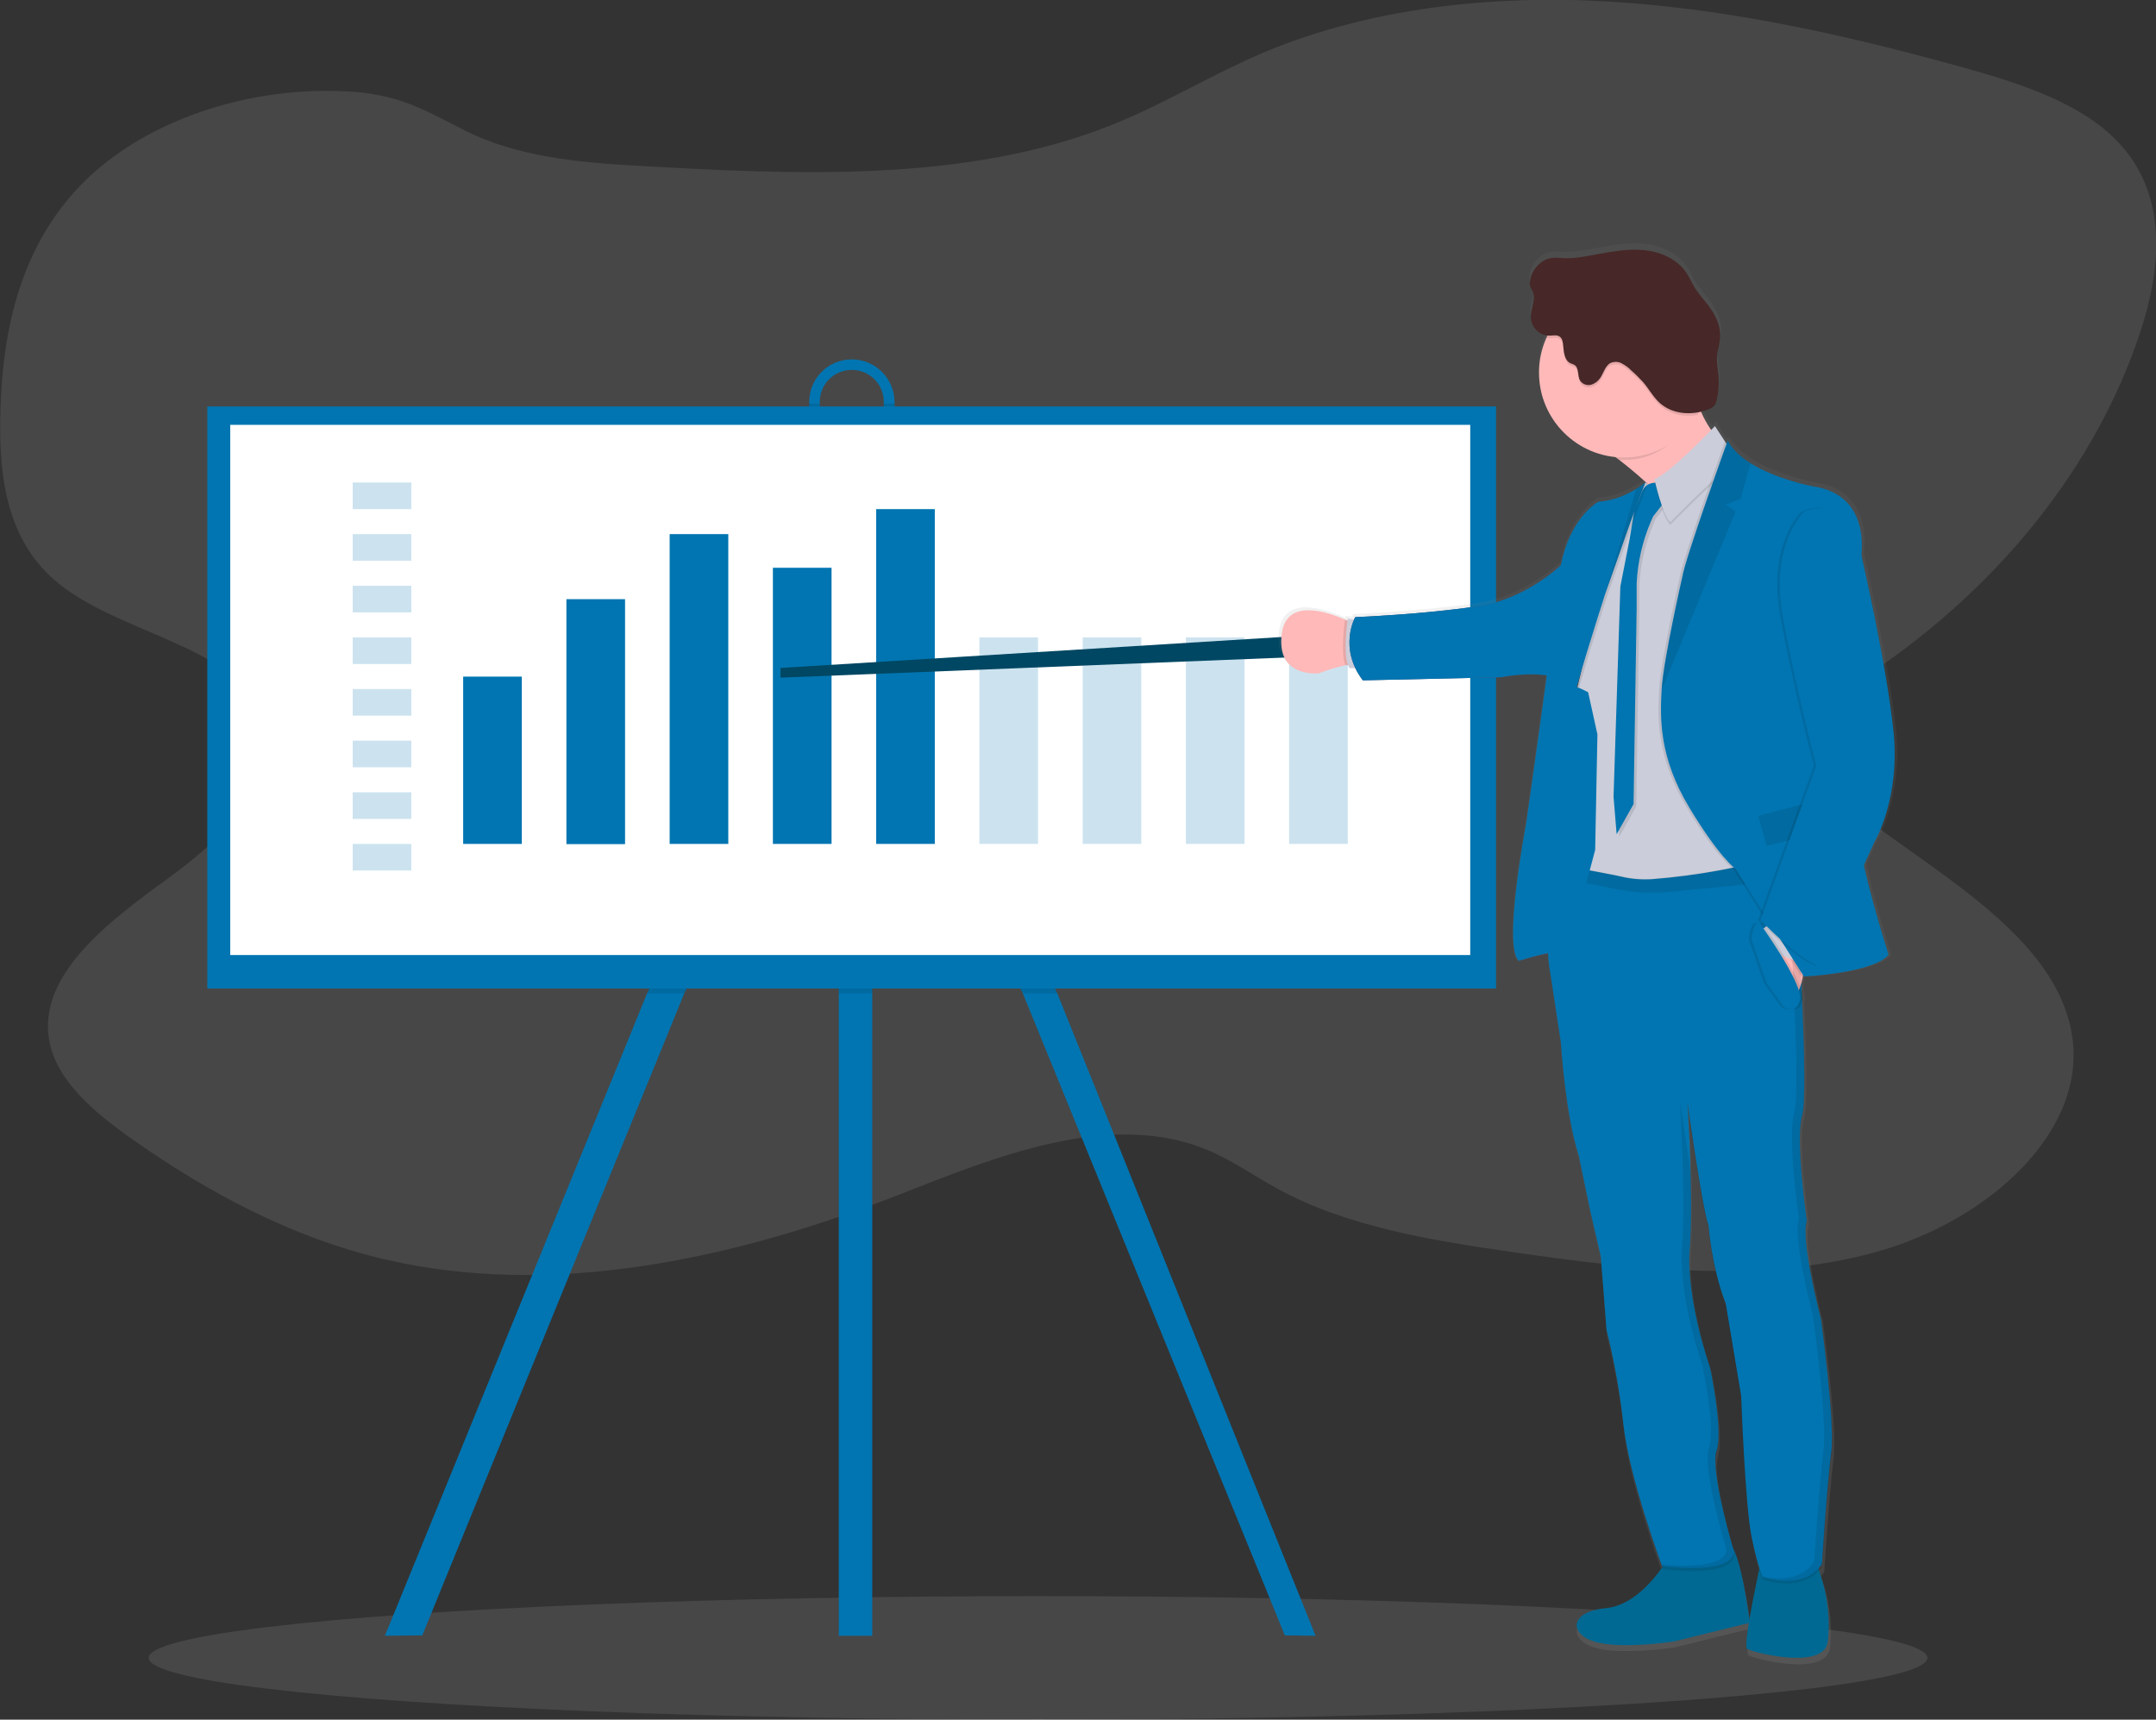 <?xml version="1.0" encoding="utf-8"?>
<!-- Generator: Adobe Illustrator 23.1.0, SVG Export Plug-In . SVG Version: 6.00 Build 0)  -->
<svg version="1.1" id="b8be6891-8c6c-471d-9cef-5646484caaf2"
	 xmlns="http://www.w3.org/2000/svg" xmlns:xlink="http://www.w3.org/1999/xlink" x="0px" y="0px" viewBox="0 0 1044.1 832.6"
	 style="enable-background:new 0 0 1044.1 832.6;" xml:space="preserve">
<rect x="0" y="0" width="1044.1" height="832.6" fill="#333333" stroke="none"/>
<style type="text/css">
	.st0{opacity:0.1;fill:#FFFFFF;enable-background:new    ;}
	.st1{fill:#0175B1;}
	.st2{opacity:0.1;enable-background:new    ;}
	.st3{fill:#FFFFFF;}
	.st4{opacity:0.2;}
	.st5{fill:#004763;}
	.st6{fill:url(#SVGID_1_);}
	.st7{fill:#006993;}
	.st8{fill:#FFB9B9;}
	.st9{fill:#CBCDDA;}
	.st10{fill:#4C4C78;}
	.st11{fill:none;stroke:#0000FF;stroke-miterlimit:10;}
	.st12{fill:#472727;}
	.st13{opacity:0.1;}
</style>
<g>
	<path class="st0" d="M34.1,95.1c-26.8,31.4-33.6,71.3-34,109.4c-0.3,26.9,3.4,56.1,25.9,76c29.6,26.1,86.4,31.3,101.1,64.7
		c13,29.7-17.3,59.5-46.3,80.5s-62.4,46.6-57,77.8c3.4,19.9,22.3,35.5,41.1,48.7c35.8,25,76,46.9,121.3,57.5
		c82.3,19.3,171.1-0.7,248.2-30.9c47.5-18.6,102.5-41.4,149.7-22.3c12.4,5.1,23,12.7,34.5,19c33.3,18.3,74.1,25,113.7,30.7
		c58.1,8.4,119.2,15.4,175.1,0.3c56-15.2,104.4-59.5,95.8-106.7c-8.1-44.5-59.5-73.5-100.5-104c-14.5-10.7-29.2-25-25.6-40.6
		c2.9-12.4,16.3-21,28.3-29c63.2-42.3,109.6-100.8,130.9-164.9c10.1-30.2,13.7-65.1-8.8-90.6c-18.1-20.6-49.2-30.4-78.8-38.6
		C893.9,17,837.6,4.3,779.9,0.8S662.6,4,611.3,25.7c-24.6,10.5-46.8,24.2-71.7,34.3c-70.4,28.6-153.4,24.7-232,20.2
		c-28.1-1.6-57.4-4.5-81.8-16.7c-21-10.6-33-18.2-59-19.3C116,41.8,63.2,60.9,34.1,95.1z"/>
	<title>business plan</title>
	<ellipse class="st0" cx="502.7" cy="802.7" rx="430.7" ry="29.9"/>
	<polygon class="st1" points="414.5,310.4 413.4,312.6 406.2,327.3 331.4,480.9 204.5,791.8 186.4,792 313.4,480.9 399.9,303.1 
		406.2,306.3 413.4,309.8 	"/>
	<polygon class="st1" points="637.1,792 622.2,791.8 495.3,480.9 422.5,331.3 413.4,312.6 412.3,310.4 413.4,309.8 422.5,305.3 
		426.8,303.1 512,480.9 	"/>
	<rect x="406.2" y="261.4" class="st1" width="16.2" height="530.6"/>
	<path class="st1" d="M412.5,174c-11.4,0-20.6,9.2-20.6,20.6v7.4c-0.3,11.4,8.8,20.9,20.2,21.1s20.9-8.8,21.1-20.2
		c0-0.3,0-0.6,0-0.9v-7.4C433.1,183.2,423.9,174,412.5,174z M428,202c0,8.6-6.9,15.5-15.5,15.5S397,210.5,397,202v-7.4
		c0-8.6,6.9-15.5,15.5-15.5S428,186,428,194.6l0,0V202z"/>
	<polygon class="st2" points="512,480.9 495.3,480.9 422.5,331.3 422.5,480.9 406.2,480.9 406.2,327.3 331.4,480.9 313.4,480.9 
		399.9,303.1 406.2,306.3 406.2,261.4 422.5,261.4 422.5,305.3 426.8,303.1 	"/>
	<path class="st2" d="M433.1,195.4v6.6c0.3,11.4-8.8,20.9-20.2,21.1s-20.9-8.8-21.1-20.2c0-0.3,0-0.6,0-0.9v-6.6h5.2v6.6
		c0,8.6,6.9,15.5,15.5,15.5S428,210.6,428,202v-6.6H433.1z"/>
	<rect x="100.4" y="196.8" class="st1" width="624.1" height="281.8"/>
	<rect x="111.5" y="205.7" class="st3" width="600.5" height="256.7"/>
	<g class="st4">
		<rect x="170.8" y="233.6" class="st1" width="28.4" height="12.9"/>
	</g>
	<g class="st4">
		<rect x="170.8" y="258.6" class="st1" width="28.4" height="12.9"/>
	</g>
	<g class="st4">
		<rect x="170.8" y="283.6" class="st1" width="28.4" height="12.9"/>
	</g>
	<g class="st4">
		<rect x="170.8" y="308.6" class="st1" width="28.4" height="12.9"/>
	</g>
	<g class="st4">
		<rect x="170.8" y="333.6" class="st1" width="28.4" height="12.9"/>
	</g>
	<g class="st4">
		<rect x="170.8" y="358.6" class="st1" width="28.4" height="12.9"/>
	</g>
	<g class="st4">
		<rect x="170.8" y="383.6" class="st1" width="28.4" height="12.9"/>
	</g>
	<g class="st4">
		<rect x="170.8" y="408.6" class="st1" width="28.4" height="12.9"/>
	</g>
	<g class="st4">
		<rect x="224.3" y="421.6" class="st3" width="28.4" height="12.9"/>
	</g>
	<g class="st4">
		<rect x="274.3" y="421.6" class="st3" width="28.4" height="12.9"/>
	</g>
	<g class="st4">
		<rect x="324.3" y="421.6" class="st3" width="28.4" height="12.9"/>
	</g>
	<g class="st4">
		<rect x="374.3" y="421.6" class="st3" width="28.4" height="12.9"/>
	</g>
	<g class="st4">
		<rect x="424.3" y="421.6" class="st3" width="28.4" height="12.9"/>
	</g>
	<g class="st4">
		<rect x="474.3" y="421.6" class="st3" width="28.4" height="12.9"/>
	</g>
	<g class="st4">
		<rect x="524.3" y="421.6" class="st3" width="28.4" height="12.9"/>
	</g>
	<g class="st4">
		<rect x="574.3" y="421.6" class="st3" width="28.4" height="12.9"/>
	</g>
	<g class="st4">
		<rect x="624.3" y="421.6" class="st3" width="28.4" height="12.9"/>
	</g>
	<rect x="224.3" y="327.6" class="st1" width="28.4" height="81"/>
	<rect x="274.3" y="290.1" class="st1" width="28.4" height="118.6"/>
	<rect x="324.3" y="258.6" class="st1" width="28.4" height="150"/>
	<rect x="374.3" y="274.9" class="st1" width="28.4" height="133.7"/>
	<rect x="424.3" y="246.5" class="st1" width="28.4" height="162.1"/>
	<g class="st4">
		<rect x="474.3" y="308.6" class="st1" width="28.4" height="100"/>
	</g>
	<g class="st4">
		<rect x="524.3" y="308.6" class="st1" width="28.4" height="100"/>
	</g>
	<g class="st4">
		<rect x="574.3" y="308.6" class="st1" width="28.4" height="100"/>
	</g>
	<g class="st4">
		<rect x="624.3" y="308.6" class="st1" width="28.4" height="100"/>
	</g>
	<polygon class="st5" points="621,308.4 378,323.4 378,328.1 626.2,318.2 	"/>
	
		<linearGradient id="SVGID_1_" gradientUnits="userSpaceOnUse" x1="-19.67" y1="-7.399" x2="-19.67" y2="680.407" gradientTransform="matrix(1 0 0 -1 788.63 798.28)">
		<stop  offset="0" style="stop-color:#808080;stop-opacity:0.25"/>
		<stop  offset="0.54" style="stop-color:#808080;stop-opacity:0.12"/>
		<stop  offset="1" style="stop-color:#808080;stop-opacity:0.1"/>
	</linearGradient>
	<path class="st6" d="M908.9,407.1c0,0,12.7-20.9,9.3-53.7s-15.6-85.9-15.6-85.9s5.3-29.8-23.5-33.9c0,0-17.9-3.3-30.7-11.4
		c-4.8-3-8.8-6.6-11-11c0,0-0.2,0.5-0.5,1.4c-0.3-0.4-0.5-0.9-0.8-1.4c0,0-0.1,0.2-0.2,0.5l-4.9-7.6c0,0-0.7,0.7-1.8,1.9
		c-2-2.8-3.6-5.8-5-9c1.2-0.3,2.4-0.7,3.6-1.1c1.1-0.4,2.1-1,2.9-1.9c0.7-1,1.2-2.1,1.3-3.3c0.8-3.8,1-7.7,0.7-11.6
		c-0.3-3-0.9-6-0.7-9.1c0.2-3.3,1.4-6.4,1.5-9.6c0.3-5.7-2.6-11.2-6.1-15.8c-2.1-2.7-4.5-5.2-6.3-8.1c-1.6-2.5-2.7-5.3-4.4-7.8
		c-4-5.7-10.7-9.1-17.5-10.3s-13.9-0.4-20.7,0.7c-6,1-12,2.4-18,2.8c-5.2,0.3-9.5-1.5-14.3,2c-3.2,2.4-5.3,6-5.6,10
		c-0.1,0.7,0,1.3,0.2,2c0.3,0.7,0.6,1.3,1,1.9c2.1,4.2-1.1,9.2-0.7,13.9c0.5,4.3,3.9,7.6,8.2,8.1c-0.2,0.4-0.4,0.8-0.6,1.2
		c-9.3,20.9,0.2,45.4,21.1,54.7c4,1.8,8.3,2.9,12.7,3.4l1.9,1.4c4.2,3.3,8.9,7.1,13.5,11.4l-0.1,0.1l-0.7-0.4
		c-1.4,1.1-2.8,2.1-4.4,3c-4.2,2.6-11,5.9-18.6,6.3c0,0-13.7,7.3-18.4,31.2c-6.8,6.1-21.2,17-40.3,19.9c-26.9,4-60,5.3-60,5.3
		s-0.3,0.5-0.7,1.4l-3.1-0.6c0,0,0,0.4-0.1,1l-1.2-0.5c-9.5-4.1-28.5-10.2-30.8,6.5c-3.2,22.4,18.1,19.8,18.1,19.8
		c4.2-1.6,8.5-2.9,12.9-3.9l1.2-0.2c0.2,0.6,0.5,1.1,0.8,1.6h2.9c1,2.1,2.2,4.1,3.6,5.9l67.6-1.5c0,0,11.5-2.5,22.2-0.9
		c-4.7,34.8-10.1,72.9-10.1,72.9s-11.5,60.4-3.4,66.7c4.7-1.6,9.4-2.8,14.3-3.8c0.1,3.7,0.5,7.4,1.2,11.1l5.1,33.7
		c0,0,2,34.4,8.7,55l5.9,28.1l4.9,21.2l2.8,36c3.8,15.3,6.6,30.8,8.3,46.4c2.6,24.2,16.8,63.4,18.7,68.5
		c-4.8,6.8-14.8,18.5-27.3,19.7c-17.8,1.7-18.2,12.5-5.8,16.3s38.6,0,38.6,0l36.9-9.1c-1.1,6.8-1.7,12.2-0.9,12.8
		c2.4,1.7,38.2,11,39.5-3.9c0.1-1.2,0.2-2.4,0.3-3.6c0.5-9.5-0.7-19.1-3.8-28.1c-0.3-0.9-0.5-1.8-0.8-2.7c0.5-0.6,1-1.2,1.5-1.9
		c0,0,2.6-40.1,4.5-54.5c0.2-1.2,0.3-2.6,0.3-4.1c0.9-17.2-5.4-62.6-5.4-62.6s-7.8-29.5-7.5-43.1c0-1.1,0.2-2.2,0.6-3.3
		c0,0,0-0.3-0.1-0.7c0-0.2,0.1-0.4,0.2-0.6c0,0-3.9-27-3.4-43.1c0.1-2.4,0.4-4.8,1-7.1c0.6-3.1,0.9-6.2,1-9.3
		c0.5-11-0.1-30-0.9-47.8c0.1-0.3,0.2-0.6,0.3-1c0.2-1.4,0-2.9-0.5-4.2c-0.1-1.2-0.1-2.3-0.2-3.4c0.3-1.1,0.6-2.3,0.8-3.6h0.5v0.1
		c0,0,33.6-1.6,41.3-10.6c0,0-7.8-24.3-12.1-44L908.9,407.1z M764,331.7l-0.5-0.2c0.8-3,1.9-6.5,3-10.1
		C765.5,325.3,764.7,328.9,764,331.7z M798.1,232.2l0.2,0.1L798.1,232.2L798.1,232.2z M840.1,752.7c-1.8-6.2-9-31.6-8.8-43.7
		c0.1-1.1,0.2-2.1,0.5-3.1c0.7-2.2,1-4.5,1-6.8c0.7-12.6-4.1-35.3-4.1-35.3s-10.8-30.5-10-54.8c0-0.6,0.1-1.2,0.1-1.8
		c0.2-2.3,0.3-4.8,0.4-7.4v-0.1c0.4-9.4,0.3-20.7,0-31.2l-0.1-0.4c-0.4-13.9-1.1-26.5-1.3-31.4c1,7.2,7.4,51.8,10.2,59.1
		c0,0,1.5,20.6,8.4,38l7.5,45.3c0,0,1.9,53.9,5.1,69.1c1.4,6.8,2.7,11.3,3.6,14.3c-1.3,6.1-3.4,16.2-4.8,24.7
		C847.1,781.6,844.1,760.7,840.1,752.7L840.1,752.7z"/>
	<path class="st7" d="M808,754.1c0,0-12.5,22.8-30.2,24.5c-17.7,1.7-18.1,12.3-5.7,16.2s38.3,0,38.3,0l37-9.1
		c0,0-4.5-36.6-10.4-38.5C830.9,745.2,808,754.1,808,754.1z"/>
	<path class="st7" d="M853.1,754.5c0,0-9.4,42.1-7,43.8c2.4,1.7,37.8,10.8,39.1-3.8c0.1-1.2,0.2-2.4,0.3-3.5
		c0.5-9.4-0.7-18.9-3.7-27.8c-1-3-1.7-6.2-1.4-8.6C880.9,748.6,853.1,754.5,853.1,754.5z"/>
	<path class="st8" d="M841.5,221.5c0,0-28.7,70.5-23.6,47.9c3.4-15-18.5-34.9-33.6-46.6c-7.7-6-13.6-9.8-13.6-9.8
		s53.9-62.8,50.1-35.7c-1,7.4,0,15,2.9,21.9C829.6,213.2,841.5,221.5,841.5,221.5z"/>
	<path class="st8" d="M658.1,321.7c-1.5-0.4-4-0.1-6.6,0.4c-4.4,1-8.6,2.3-12.8,3.9c0,0-21.1,2.5-17.9-19.6
		c2.4-16.5,21.2-10.5,30.6-6.4c3.2,1.4,5.3,2.6,5.3,2.6L658.1,321.7z"/>
	<path class="st2" d="M658.1,321.7c-1.5-0.4-4-0.1-6.6,0.4c-2.3-5.8-0.5-19.5-0.2-22.1c3.2,1.4,5.3,2.6,5.3,2.6L658.1,321.7z"/>
	<path class="st9" d="M658.2,300.5l-5.5-1c0,0-2.8,19,0.9,24h6.4L658.2,300.5z"/>
	<path class="st10" d="M769.1,335.2c0,0-16.9-10.1-18.9,2.6s-4.7,34.6-4.7,34.6l-4.7,27.8l-6.1,55.6l0.8,9.5c0,0,18-6.1,22.2-3.9
		s7.7-23.4,7.7-23.4l7-26.4l1.1-55.9L769.1,335.2z"/>
	<path class="st10" d="M760,269.7c0,0-17.5,19.8-44.2,23.8s-59.5,5.3-59.5,5.3s-8.3,14.8,3.7,30.6l67-1.5c0,0,14.8-3.2,26.3,0
		L760,269.7z"/>
	<path class="st11" d="M614.3,350.9"/>
	<path class="st2" d="M820.8,198.4c-6.5,14-17.9,24.3-34.4,24.3c-0.7,0-1.4,0-2.2,0c-7.7-6-13.6-9.8-13.6-9.8s53.9-62.8,50.1-35.7
		C819.5,185.5,818.2,192.2,820.8,198.4z"/>
	<path class="st8" d="M827.5,180.4c0,22.7-18.4,41.1-41.1,41.1c-22.7,0-41.1-18.4-41.1-41.1c0-22.7,18.4-41.1,41.1-41.1
		c22.6,0,41,18.3,41.1,40.9C827.5,180.3,827.5,180.3,827.5,180.4z"/>
	<path class="st9" d="M852.6,431.5c0,0-91.6,8.1-95-3.6s9.3-43.4,9.3-43.4l-4.1-44.2l-0.2-1.7c0,0,11.5-47.9,11.1-51.7
		c-0.4-3.4,18.5-43.6,22.4-51.8c0.5-1,0.7-1.5,0.7-1.5l0.7,0.4l0.3,0.2l4.5,2.6l17.7-4.2l21.4-11.2l2,122.4L852.6,431.5z"/>
	<path class="st2" d="M805,235.1c0,0-6.3-1.7-8.7,4.6c-1,2.7-2.1,5.3-3.4,7.9l-2.4,14.6l-4.5,23l-3.3,101.8l1.5,18.1l8.2-14.6
		l1.5-95.1v-11.8c0.5-10.2,2.8-20.3,6.8-29.7l1.1-2.7l7.1-9.1L805,235.1z"/>
	<path class="st1" d="M803.7,233.9c0,0-6.3-1.7-8.7,4.6c-1,2.7-2.1,5.3-3.4,7.9l-2.4,14.6l-4.5,23l-3.3,101.8l1.5,18.1l8.2-14.6
		l1.5-95v-11.9c0.5-10.2,2.8-20.3,6.8-29.7l1.2-2.7l7.1-9.1L803.7,233.9z"/>
	<path class="st2" d="M830.5,207.6c0,0-21.7,23-29.3,25.7c0,0,3.8,17.4,7.7,20.8c0,0,22.8-23.2,26.8-25.1l3.4-8.3L830.5,207.6z"/>
	<path class="st9" d="M830.5,206.3c0,0-21.7,23-29.3,25.7c0,0,3.8,17.4,7.7,20.8c0,0,22.8-23.2,26.8-25.1l3.4-8.3L830.5,206.3z"/>
	<path class="st2" d="M798.1,233.6l-0.2,0.6l-7,18.6L778.5,288c0,0-0.1,0.4-0.3,1c-2.1,6.4-13.1,41.1-15.3,51.2l-0.2-1.7
		c0,0,11.5-47.9,11.1-51.7c-0.4-3.4,18.5-43.6,22.4-51.8c0.6-0.4,1.1-0.8,1.4-1L798.1,233.6z"/>
	<path class="st1" d="M796.8,233.6l-7.2,19.2L777.2,288c0,0-0.1,0.4-0.3,1c-2.2,6.8-14.6,45.8-15.6,52.9
		c-1.1,7.8-16.8,50.1-16.8,50.1l-8.9,73.2c-8-6.2,3.4-66,3.4-66s12.8-88.7,15.8-118.2s19.3-38.1,19.3-38.1
		c7.5-0.4,14.3-3.7,18.5-6.3C794,235.7,795.4,234.7,796.8,233.6z"/>
	<path class="st2" d="M886.8,704.5c-1.9,14.3-4.5,54-4.5,54c-8.9,13.4-28.7,6.2-28.7,6.2s-2.1-4-5.3-19.1s-5.1-68.5-5.1-68.5
		l-7.5-44.8c-6.8-17.2-8.3-37.6-8.3-37.6c-3-7.9-10.2-59.5-10.2-59.5s3,46.3,1.1,70.8c-1.9,24.5,9.8,57.4,9.8,57.4
		s6.6,30.8,3.2,40.4s8.5,49.1,8.5,49.1c-1,11.5-34.9,6.8-34.9,6.8s-15.9-42.8-18.7-68.5c-1.7-15.5-4.4-30.9-8.2-46l-2.8-35.7
		l-4.9-21.1l-5.8-27.8c-6.6-20.4-8.6-54.5-8.6-54.5l-5.1-33.5c-3.3-16.6,1-36,3.9-46.2c1.3-4.4,2.3-7.1,2.3-7.1
		c2.9,2.1,19.7,4.5,28.4,6.5c4.8,1.1,9.6,1.5,14.5,1.2c21.9-1.7,43.7-5.7,64.8-11.9c1.4-0.4,2.2-0.7,2.2-0.7l0.5,3.8l1.1,9.1
		l1.9,16.2c0,0,5.7,86.3,2.3,98s2.3,51,2.3,51c-3.2,9.3,6.8,47.3,6.8,47.3S888.8,690.3,886.8,704.5z"/>
	<path class="st1" d="M886.8,703.3c-1.9,14.3-4.5,54-4.5,54c-8.9,13.4-28.7,6.2-28.7,6.2s-2.1-4-5.3-19.1s-5.1-68.5-5.1-68.5
		l-7.5-44.9c-6.8-17.2-8.3-37.7-8.3-37.7c-3-7.9-10.2-59.5-10.2-59.5s3,46.3,1.1,70.8c-1.9,24.5,9.8,57.4,9.8,57.4
		s6.6,30.8,3.2,40.4s8.5,49.1,8.5,49.1c-1,11.5-34.9,6.8-34.9,6.8s-15.9-42.7-18.7-68.4c-1.7-15.5-4.4-30.9-8.2-46l-2.8-35.7
		l-4.9-21.1l-5.8-27.8c-6.6-20.4-8.6-54.5-8.6-54.5l-5.1-33.5c-3.3-16.6,1-36,3.9-46.2c1.3-4.4,2.3-7.1,2.3-7.1
		c2.9,2.1,19.7,4.5,28.4,6.5c4.7,1.1,9.6,1.5,14.5,1.2c21.9-1.7,43.7-5.7,64.8-11.9l2.2-0.7l0.5,3.8l1.1,9.1l1.9,16.2
		c0,0,5.7,86.3,2.3,98c-3.4,11.7,2.3,51,2.3,51c-3.2,9.3,6.8,47.2,6.8,47.2S888.8,689,886.8,703.3z"/>
	<path class="st2" d="M827.5,180.4c0,7.2-1.9,14.2-5.4,20.5c-6.4,1.1-13.2-0.1-18-4.4c-3.3-2.9-5.4-6.8-8.2-10.2
		c-1.8-2.1-3.8-4-5.9-5.8c-1.4-1.4-2.9-2.5-4.6-3.4c-1.7-0.9-3.8-0.9-5.5-0.1c-2.3,1.3-3,4.1-4.3,6.3c-1,1.9-2.7,3.4-4.7,4.1
		c-2.1,0.7-4.4-0.1-5.6-1.9c-1.4-2.4-0.4-6.1-2.7-7.6c-0.6-0.3-1.2-0.6-1.9-0.8c-3-1.4-3.3-5.4-3.6-8.7c-0.1-1.6-0.5-3.4-1.8-4.3
		s-3.2-0.4-4.8-0.4c-0.5,0-1,0-1.4-0.1c9.2-20.7,33.5-30.1,54.2-20.9C818,149.4,827.5,164.2,827.5,180.4L827.5,180.4z"/>
	<path class="st12" d="M746.4,127c-3.2,2.4-5.2,6-5.5,9.9c-0.1,0.7,0,1.3,0.2,1.9c0.3,0.7,0.6,1.3,1,1.9c2.1,4.2-1.1,9.1-0.7,13.8
		c0.6,4.5,4.4,8,9,8c1.6,0,3.4-0.5,4.8,0.4s1.7,2.7,1.8,4.3c0.3,3.3,0.6,7.3,3.6,8.7c0.6,0.2,1.3,0.5,1.9,0.8
		c2.3,1.5,1.3,5.2,2.7,7.6c1.3,1.8,3.5,2.6,5.6,1.9c2-0.7,3.7-2.2,4.7-4.1c1.3-2.3,2.1-5,4.3-6.3c1.8-0.8,3.8-0.8,5.5,0.1
		c1.7,0.9,3.3,2,4.6,3.4c2.1,1.8,4,3.7,5.9,5.8c2.8,3.3,4.9,7.3,8.2,10.2c6.2,5.4,15.6,6,23.3,2.9c1.1-0.4,2.1-1,2.9-1.8
		c0.7-1,1.1-2.1,1.3-3.3c0.8-3.8,1-7.6,0.7-11.4c-0.3-3-0.9-6-0.7-9c0.2-3.2,1.4-6.3,1.5-9.6c0.3-5.7-2.5-11.1-6-15.6
		c-2.1-2.7-4.4-5.2-6.2-8.1c-1.6-2.5-2.7-5.3-4.4-7.7c-3.9-5.6-10.6-9-17.4-10.2s-13.8-0.4-20.5,0.7c-5.9,1-11.9,2.4-17.9,2.8
		C755.4,125.3,751.1,123.5,746.4,127z"/>
	<path class="st2" d="M796.8,233.6l-7.2,19.2L777.2,288c0,0-0.1,0.4-0.3,1v0l15.6-52.5C794,235.7,795.4,234.7,796.8,233.6z"/>
	<path class="st8" d="M874.4,453.8c0,0,0.7,23.3-5.5,29.1l-16.7-31.5l14-6.8L874.4,453.8z"/>
	<path class="st2" d="M913.4,462.3c-7.7,8.9-41,10.5-41,10.5l-33-52c0,0-7.8-5.4-22.5-29.8s-14.2-43.2-13.4-57.3s10-54.4,10-54.4
		c1.4-9.1,22-66,22-66c2.2,4.3,6.2,7.9,10.9,10.9c12.7,8,30.4,11.3,30.4,11.3c28.6,4.1,23.3,33.6,23.3,33.6s0.3,114.7-1.4,128.4
		S913.4,462.3,913.4,462.3z"/>
	<polygon class="st9" points="874.8,458.3 873.9,466.8 862.3,462.5 853.8,449.7 860.2,444.7 	"/>
	<path class="st2" d="M874.4,425.3l-6.1,0.6l-58.4,5.8c-9.4,0.9-18.9,0.5-28.1-1.4l-27.1-5.4c1.3-4.4,2.3-7.1,2.3-7.1
		c2.9,2.1,19.7,4.5,28.4,6.5c4.7,1.1,9.6,1.5,14.5,1.2c21.9-1.7,43.7-5.7,64.8-11.9l2.6,3.1L874.4,425.3z"/>
	<g class="st13">
		<path d="M757.6,418.2c-0.2-0.1-0.4-0.2-0.6-0.3c0,0,0,0.1-0.1,0.1L757.6,418.2z"/>
		<path d="M881.8,638.4c0,0-10-37.9-6.8-47.2c0,0-5.7-39.3-2.3-51c3.4-11.7-2.3-98-2.3-98l-1.9-16.2l-1.1-9.1l-0.4-3.8l-2.2,0.7
			l-1.4,0.4l0.2,1.5l1.1,9.1l1.9,16.2c0,0,5.7,86.3,2.3,98c-3.4,11.7,2.3,51,2.3,51c-3.2,9.3,6.8,47.2,6.8,47.2s7,50.6,5.1,64.9
			s-4.5,54-4.5,54c-6.5,9.8-18.8,8.6-25,7.2l0.1,0.2c0,0,19.8,7.2,28.7-6.2c0,0,2.5-39.8,4.5-54S881.8,638.4,881.8,638.4z"/>
		<path d="M831.4,702.4c3.4-9.6-3.2-40.4-3.2-40.4s-11.7-33-9.8-57.4c0.8-10.2,0.8-24.2,0.4-37c-2.7-16.6-5.3-35-5.3-35
			s3,46.3,1.1,70.8c-1.9,24.5,9.8,57.4,9.8,57.4s6.6,30.8,3.2,40.4c-3.4,9.6,8.5,49.1,8.5,49.1c-0.8,9.2-22.7,8-31.4,7.2l0.3,0.9
			c0,0,33.8,4.7,34.9-6.8C839.9,751.5,828,712,831.4,702.4z"/>
	</g>
	<path class="st1" d="M914.6,462.3c-7.7,8.9-41,10.5-41,10.5l-33-52c0,0-7.8-5.4-22.5-29.8s-14.2-43.2-13.4-57.3s10-54.4,10-54.4
		c1.4-9.1,22-66,22-66c2.2,4.3,6.2,7.9,10.9,10.9c12.7,8,30.4,11.3,30.4,11.3c28.5,4.1,23.3,33.6,23.3,33.6s0.3,114.7-1.4,128.4
		S914.6,462.3,914.6,462.3z"/>
	<path class="st2" d="M842.9,241.6l-7.2,2.7l4.8,3.4l-35.7,86.1c0.8-14,10-54.4,10-54.4c1.4-9.1,22-66,22-66
		c2.2,4.3,6.2,7.9,10.9,10.9L842.9,241.6z"/>
	<polygon class="st2" points="851.5,395 888,385.6 892.8,400.5 855.5,409.5 	"/>
	<path class="st2" d="M872.4,247.7c0,0-16.6,15.6-10.3,50.4s16.3,72.6,16.3,72.6l-27,74.8c0,0,18.8,19.6,28.1,22l27-59.8
		c0,0,12.6-20.7,9.3-53.3s-15.5-85.2-15.5-85.2S900.1,237.1,872.4,247.7z"/>
	<path class="st1" d="M873.7,247.7c0,0-16.6,15.6-10.4,50.4s16.3,72.6,16.3,72.6l-27,74.8c0,0,18.8,19.6,28.1,22l27-59.8
		c0,0,12.6-20.7,9.3-53.3s-15.5-85.2-15.5-85.2S901.4,237.1,873.7,247.7z"/>
	<path class="st2" d="M853.5,447c0,0,21,29.1,19.5,36.9s-7.8,3.6-7.8,3.6l-8.3-11.4l-7.5-21.3C849.4,454.9,850.2,445.7,853.5,447z"
		/>
	<path class="st2" d="M850.9,447c0,0,21,29.1,19.5,36.9s-7.8,3.6-7.8,3.6l-8.3-11.4l-7.4-21.3C846.9,454.9,847.6,445.7,850.9,447z"
		/>
	<path class="st1" d="M852.2,447c0,0,21,29.1,19.5,36.9s-7.8,3.6-7.8,3.6l-8.3-11.4l-7.4-21.3C848.2,454.9,848.9,445.7,852.2,447z"
		/>
	<g id="XMLID_2_">
		<g>
			<path class="st1" d="M760,269.7l-6.7,58.2c-11.5-3.2-26.3,0-26.3,0l-67,1.5c-12-15.8-3.7-30.6-3.7-30.6s32.9-1.3,59.5-5.3
				C742.4,289.5,760,269.7,760,269.7z"/>
		</g>
		<g>
		</g>
	</g>
	<g id="XMLID_1_">
		<g>
			<path class="st1" d="M769.1,335.2l4.5,20.4l-1.1,55.9l-7,26.4c0,0-3.4,25.5-7.7,23.4c-4.2-2.1-22.2,3.9-22.2,3.9l-0.9-9.5
				l6.1-55.6l4.7-27.8c0,0,2.7-21.8,4.7-34.6C752.2,325.1,769.1,335.2,769.1,335.2z"/>
		</g>
		<g>
		</g>
	</g>
</g>
</svg>
